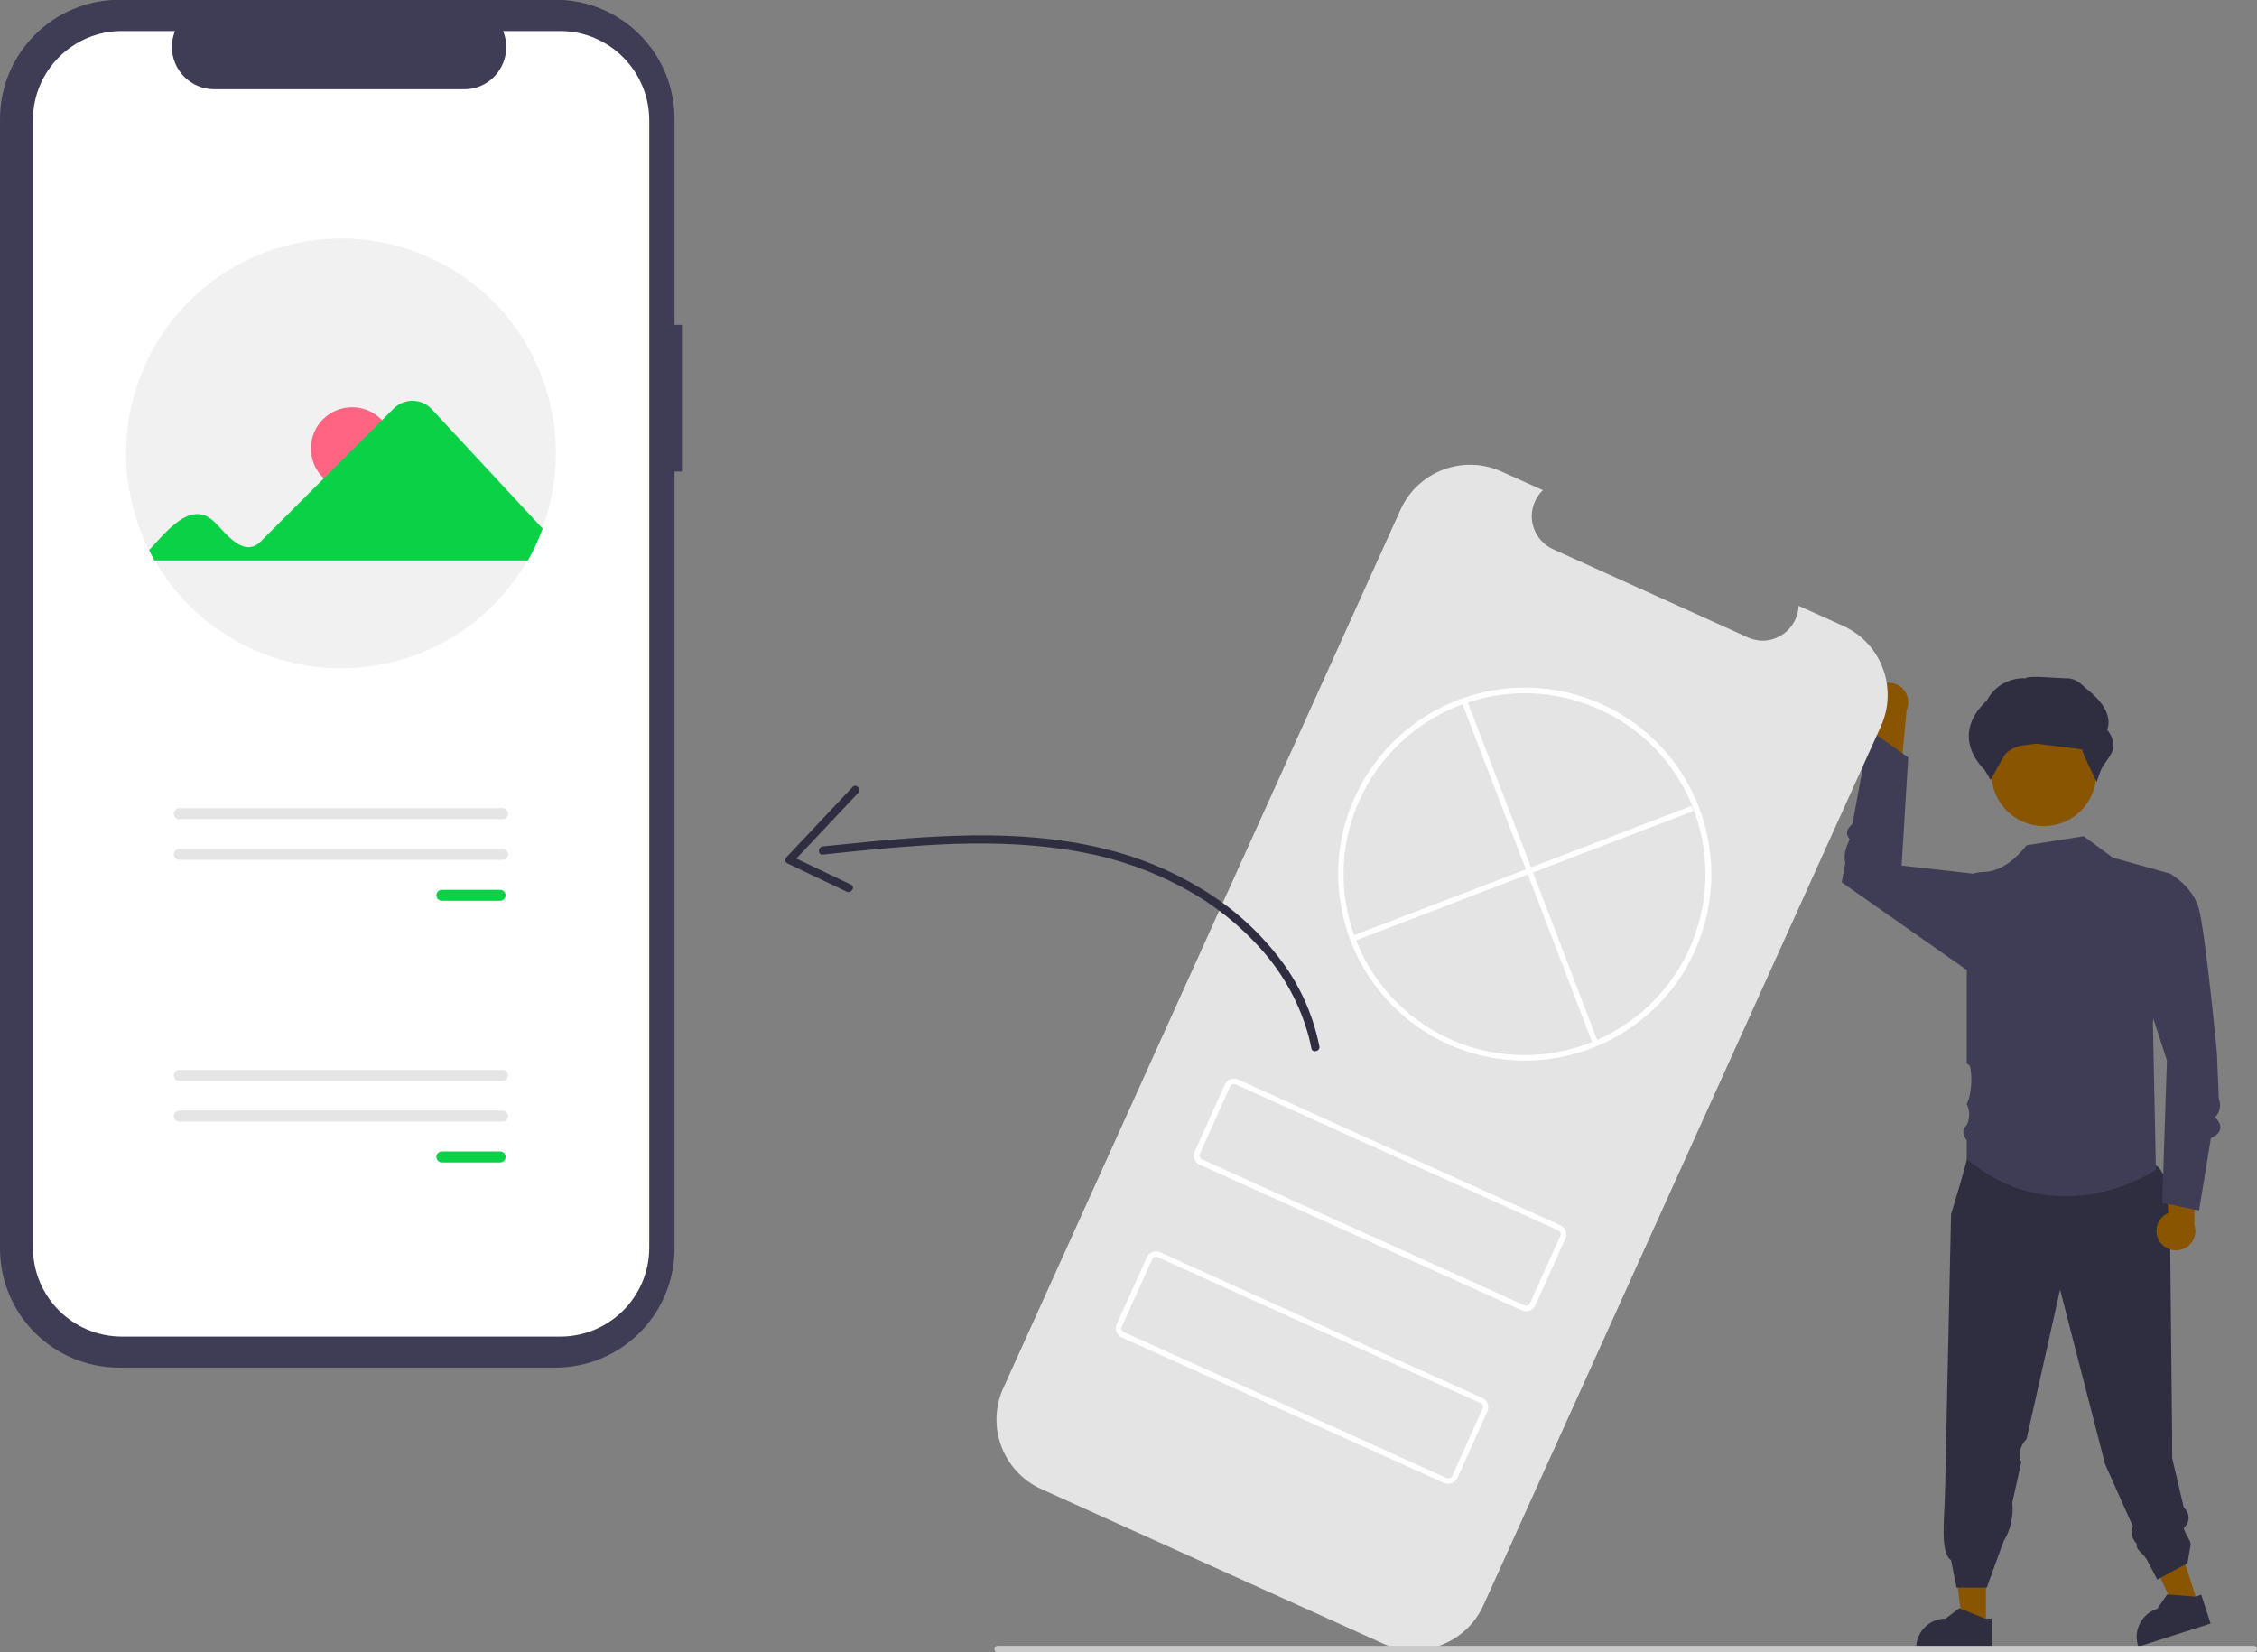 <?xml version="1.0" encoding="utf-8"?>
<!-- Generator: Adobe Illustrator 25.2.1, SVG Export Plug-In . SVG Version: 6.00 Build 0)  -->
<svg version="1.1" id="ed4bafd5-2e7d-4ff0-9f40-476b9a7fd9e4"
	 xmlns="http://www.w3.org/2000/svg" xmlns:xlink="http://www.w3.org/1999/xlink" x="0px" y="0px" viewBox="0 0 821.8 601.7"
	 style="enable-background:new 0 0 821.8 601.7;" xml:space="preserve">
<rect x="0" y="0" width="821.8" height="601.7" fill="#808080" stroke="none"/>
<style type="text/css">
	.st0{fill:#8A5500;}
	.st1{fill:#2F2E41;}
	.st2{fill:#3F3D56;}
	.st3{fill:#FFFFFF;}
	.st4{fill:#F1F1F1;}
	.st5{fill:#FF6582;}
	.st6{fill:#0BD147;}
	.st7{fill:#E5E5E5;}
	.st8{fill:#E4E4E4;}
	.st9{fill:#CACACA;}
</style>
<polygon class="st0" points="800.3,584 792.2,586.6 778.3,556.4 790.3,552.6 "/>
<path class="st1" d="M804.9,591.2l-26.3,8.4l-0.1-0.3c-1.8-5.6,1.3-11.7,7-13.5l0,0l3.6-5.2l10.1,0.8l2.3-0.7L804.9,591.2z"/>
<polygon class="st0" points="723.1,592.1 714.6,592.1 710.5,559.1 723.1,559.1 "/>
<path class="st1" d="M725.3,600.4l-27.6,0v-0.3c0-5.9,4.8-10.7,10.7-10.7h0l5-3.8l9.4,3.8l2.4,0L725.3,600.4z"/>
<path class="st0" d="M682.3,251.3c-2.4,3-1.9,7.4,1.1,9.9c0.3,0.3,0.7,0.5,1,0.7l-4.1,24.6l11.8-5.3l2.1-22.5
	c1.6-3.5,0.1-7.7-3.4-9.4C687.8,247.9,684.3,248.8,682.3,251.3z"/>
<path class="st1" d="M790.2,455.2c0,0,2-26-5.1-30.8c-7.1-4.8-65.3-7.3-65.3-7.3l-3.6,4.8c0,0-0.3,2.2-5.8,20.3l-2.2,101.1
	c-0.2,9.9-1.9,22.2,2.2,24.8l2,10h11l6.1-16.8c2.6-4.2,3.7-9.2,3.2-14.2l3.3-14.8c-0.2-0.2-0.4-0.5-0.5-0.8
	c-0.4-2.2,0.1-4.5,1.4-6.3c0.3-0.4,0.6-0.8,1-1.2l12.2-54.4l16.4,63.6l10.1,22.6c-1,2.4-0.3,4.5,1.5,6.5c-0.7,1.9,2.2,3.2,3.5,5.5
	l3.9,7.4l11-6l1-6c0.7-1.8-1.1-3-2.4-6.7c2.5-2.6,2.3-5.2,0-7.7l-4.2-17.9l0-8.2l-0.1-8.8L790.2,455.2z"/>
<circle class="st0" cx="744.2" cy="281.7" r="19.1"/>
<path class="st1" d="M741.6,270.8l-4.9,0.6c-1.8,0.2-3.5,0.9-5,1.9c-0.9,0.6-1.7,1.4-2.2,2.3c-1.7,3-4.4,7.8-4.4,7.9l-0.3,0.5
	l-2.2-3.7c0-0.1-13.5-11.8,0.9-25.3c2.7-5.2,8.2-8.3,14-8c1-1.2,13.4,0.1,15,0c2.2-0.1,4.4,1,6.7,3.4c8.8,6.8,9.2,11.8,8.1,15.4
	l0.7,1c1,1.4,1.5,3.1,1.4,4.8c0.5,2.7-3.6,6.4-4.5,9l-1.5,4.1l-0.3-0.6c-0.5-1-4.5-9.1-5-11.2L741.6,270.8z"/>
<path class="st2" d="M790.1,318.1l-20.8-5.8l-10.6-7.8l-20.8,3.3l-0.1,0.1c-3.6,4.7-9.2,9.4-15.2,9.6c-1.5,0-3.1,0.3-4.5,0.7
	l-2,36.5v32.6c0.6,0.2,1.1,0.7,1.3,1.4c0.6,3.3,0.5,6.7-0.2,10c-0.2,1.2-0.6,2.3-1.1,3.3c1.2,2.4,1.2,5.3,0,7.7
	c-1.8,1.7-1.5,3.5,0,5.5v6.8c33.7,28.1,68.9,4,68.9,4l-1.1-53.5L790.1,318.1z"/>
<path class="st2" d="M722.8,323.1l-4.7-5l-25.7-2.9l2.4-39.4l-14-10l-6.3,34.2c-2.2,1.9-2.6,3.7-1,5.6c-1.7,3.5-2.2,6.3-1.6,8.6
	l-1.3,7.1l47.5,33.3L722.8,323.1z"/>
<path class="st0" d="M786.3,452c-2.1-3.3-1.1-7.6,2.1-9.7c0.3-0.2,0.7-0.4,1.1-0.6l-1.5-24.9l11.2,6.5L799,446
	c1.2,3.7-0.7,7.7-4.4,8.9C791.5,456,788.1,454.8,786.3,452L786.3,452z"/>
<path class="st2" d="M782.3,324.3l7.8-6.2c0,0,8,4.4,10.4,12.3s6.7,52.8,6.7,52.8l0.7,16.7c0.8,2.7,0.6,5-1.4,6.9
	c3,3.1,2.6,5.7-1.5,7.7l-4.3,26.3l-13.4-2.8l1.7-51.9l-10.9-33.4L782.3,324.3z"/>
<path class="st2" d="M248.3,118.3h-2.7v-75c0-24-19.4-43.4-43.4-43.4c0,0,0,0,0,0H43.4C19.4,0,0,19.4,0,43.4v411.2
	c0,24,19.4,43.4,43.4,43.4h158.8c24,0,43.4-19.4,43.4-43.4V171.7h2.7V118.3z"/>
<path class="st3" d="M203.9,11.3h-20.7c3.2,7.9-0.6,16.9-8.4,20.1c-1.8,0.8-3.8,1.1-5.8,1.1H78c-8.5,0-15.4-6.9-15.4-15.4
	c0-2,0.4-4,1.1-5.8H44.4C26.5,11.3,12,25.8,12,43.7v410.6c0,17.9,14.5,32.4,32.4,32.4l0,0h159.6c17.9,0,32.4-14.5,32.4-32.4l0,0l0,0
	V43.7C236.3,25.8,221.8,11.3,203.9,11.3C203.9,11.3,203.9,11.3,203.9,11.3z"/>
<path class="st4" d="M202.4,165.1c0,9.3-1.7,18.6-4.9,27.3c-1.5,4-3.3,7.9-5.4,11.6c-21.5,37.5-69.3,50.5-106.8,29
	c-12.1-6.9-22.1-16.9-29-29c-0.7-1.2-1.4-2.4-2-3.7c-19.5-38.6-3.9-85.7,34.7-105.1s85.7-3.9,105.1,34.7
	C199.5,140.8,202.4,152.8,202.4,165.1z"/>
<circle class="st5" cx="128.2" cy="163.3" r="15"/>
<path class="st6" d="M54.3,200.3c6.6-7.1,15.4-18.4,23.7-10.3c4.1,3.9,10.6,13.4,16.9,7.2l48.5-48.5c3.8-3.7,9.9-3.7,13.6,0.1
	c0.1,0.1,0.1,0.1,0.2,0.2l40.4,43.5c-1.5,4-3.3,7.9-5.4,11.6H56.2L54.3,200.3z"/>
<path id="a69ed34c-3aa3-4521-988a-f33ab8935c86" class="st6" d="M160.9,324c-1.1,0-2,0.9-2,2c0,1.1,0.9,2,2,2h21.2c1.1,0,2-0.9,2-2
	s-0.9-2-2-2H160.9z"/>
<path id="a82b6965-e745-4a79-ac21-2b08adebfabf" class="st7" d="M65.3,294.3c-1.1,0-2,0.9-2,2s0.9,2,2,2l0,0H183c1.1,0,2-0.9,2-2
	s-0.9-2-2-2H65.3z"/>
<path id="a01cc774-2c01-4baa-ba73-f6c316fae153" class="st7" d="M65.3,309.1c-1.1,0-2,0.9-2,2c0,1.1,0.9,2,2,2H183c1.1,0,2-0.9,2-2
	s-0.9-2-2-2c0,0,0,0,0,0H65.3z"/>
<path id="f6ecfbd0-b722-47f2-8687-80b685eaa1e2" class="st6" d="M160.9,419.3c-1.1,0-2,0.9-2,2c0,1.1,0.9,2,2,2h21.2
	c1.1,0,2-0.9,2-2c0-1.1-0.9-2-2-2H160.9z"/>
<path id="beaff243-1f9b-420c-bc28-f0641d12fad8" class="st7" d="M65.3,389.6c-1.1,0-2,0.9-2,2c0,1.1,0.9,2,2,2l0,0H183
	c1.1,0,2-0.9,2-2s-0.9-2-2-2c0,0,0,0,0,0H65.3z"/>
<path id="a8605179-8b03-4e4a-93a2-1a820418a8d0" class="st7" d="M65.3,404.4c-1.1,0-2,0.9-2,2c0,1.1,0.9,2,2,2l0,0H183
	c1.1,0,2-0.9,2-2c0-1.1-0.9-2-2-2H65.3z"/>
<path class="st8" d="M671.1,227.9l-16.2-7.3c-0.3,7.3-6.4,12.9-13.6,12.7c-1.7-0.1-3.4-0.5-4.9-1.2L565.5,200
	c-6.6-3-9.6-10.8-6.6-17.4c0.7-1.6,1.7-3,2.9-4.1l-15.1-6.8c-13.9-6.3-30.4-0.1-36.7,13.8l-144.7,320c-6.3,13.9-0.1,30.4,13.8,36.7
	c0,0,0,0,0,0h0l124.3,56.2c13.9,6.3,30.4,0.1,36.7-13.8l0,0l0,0l144.7-320C691.2,250.6,685,234.2,671.1,227.9L671.1,227.9z"/>
<path class="st3" d="M527.2,380.2c-22.2-10.1-37.3-31.2-39.6-55.4c-0.1-1.2-0.2-2.4-0.3-3.6c-0.5-10.6,1.6-21.2,6-30.9
	c15.5-34.2,55.7-49.3,89.9-33.9c34.2,15.5,49.3,55.7,33.9,89.9c-3.3,7.4-7.9,14.1-13.6,19.8c-2.6,2.6-5.4,5-8.4,7.2
	C575.2,387.6,549.4,390.2,527.2,380.2z M582.3,258.3c-33.2-15-72.2-0.2-87.2,32.9c-4.3,9.4-6.3,19.6-5.8,29.9c0,1.2,0.1,2.3,0.2,3.5
	c3.5,36.3,35.7,62.8,71.9,59.3c11.7-1.1,22.8-5.3,32.3-12.2c2.9-2.1,5.7-4.4,8.2-7c25.6-25.9,25.4-67.6-0.4-93.3
	C596,266,589.5,261.5,582.3,258.3L582.3,258.3z"/>
<rect x="555.7" y="250.8" transform="matrix(0.934 -0.358 0.358 0.934 -76.651 220.13)" class="st3" width="2" height="132.8"/>
<rect x="487.6" y="317.3" transform="matrix(0.934 -0.358 0.358 0.934 -77.177 219.206)" class="st3" width="132.8" height="2"/>
<path class="st3" d="M554.2,477.2l-117.4-53.1c-1.8-0.8-2.6-3-1.8-4.8l11-24.4c0.8-1.8,3-2.6,4.8-1.8l117.4,53.1
	c1.8,0.8,2.6,3,1.8,4.8l-11,24.4C558.1,477.2,556,478,554.2,477.2z M450,394.9c-0.8-0.4-1.8,0-2.1,0.8l-11,24.4
	c-0.4,0.8,0,1.8,0.8,2.1L555,475.3c0.8,0.4,1.8,0,2.1-0.8l11-24.4c0.4-0.8,0-1.8-0.8-2.1L450,394.9z"/>
<path class="st3" d="M525.8,540L408.4,487c-1.8-0.8-2.6-3-1.8-4.8l11-24.4c0.8-1.8,3-2.6,4.8-1.8l117.4,53.1c1.8,0.8,2.6,3,1.8,4.8
	l-11,24.4C529.7,540,527.6,540.8,525.8,540z M421.6,457.8c-0.8-0.4-1.8,0-2.1,0.8l-11,24.4c-0.4,0.8,0,1.8,0.8,2.1l117.4,53.1
	c0.8,0.4,1.8,0,2.1-0.8l11-24.4c0.4-0.8,0-1.8-0.8-2.1L421.6,457.8z"/>
<path class="st1" d="M480.4,381c-2.4-12-7.6-23.3-15.2-32.9c-7.7-9.8-17.1-18.1-27.8-24.5c-11-6.7-23-11.6-35.6-14.6
	c-15.6-3.8-31.7-5-47.8-4.8c-16.1,0.2-32.2,1.7-48.3,3.4c-2,0.2-4.1,0.4-6.1,0.6c-1.9,0.2-1.9,3.2,0,3c15.8-1.7,31.6-3.3,47.5-3.9
	c15.8-0.5,31.6,0.1,47.2,3.1c12.9,2.4,25.4,6.8,36.9,13.1c10.8,5.8,20.4,13.5,28.5,22.7c7.9,9,13.7,19.7,16.8,31.2
	c0.4,1.5,0.7,2.9,1,4.4C477.9,383.6,480.8,382.8,480.4,381z"/>
<path class="st1" d="M310.4,286.6l-24,25.5c-0.6,0.6-0.6,1.6,0,2.1c0.1,0.1,0.2,0.2,0.3,0.2l21.6,10.3c1.7,0.8,3.3-1.8,1.5-2.6
	l-21.6-10.3l0.3,2.4l24-25.5C313.8,287.3,311.7,285.2,310.4,286.6L310.4,286.6z"/>
<path class="st9" d="M820.6,601.7H363.3c-0.7,0-1.2-0.5-1.2-1.2s0.5-1.2,1.2-1.2c0,0,0,0,0,0h457.3c0.7,0,1.2,0.5,1.2,1.2
	S821.2,601.7,820.6,601.7C820.6,601.7,820.6,601.7,820.6,601.7z"/>
</svg>
